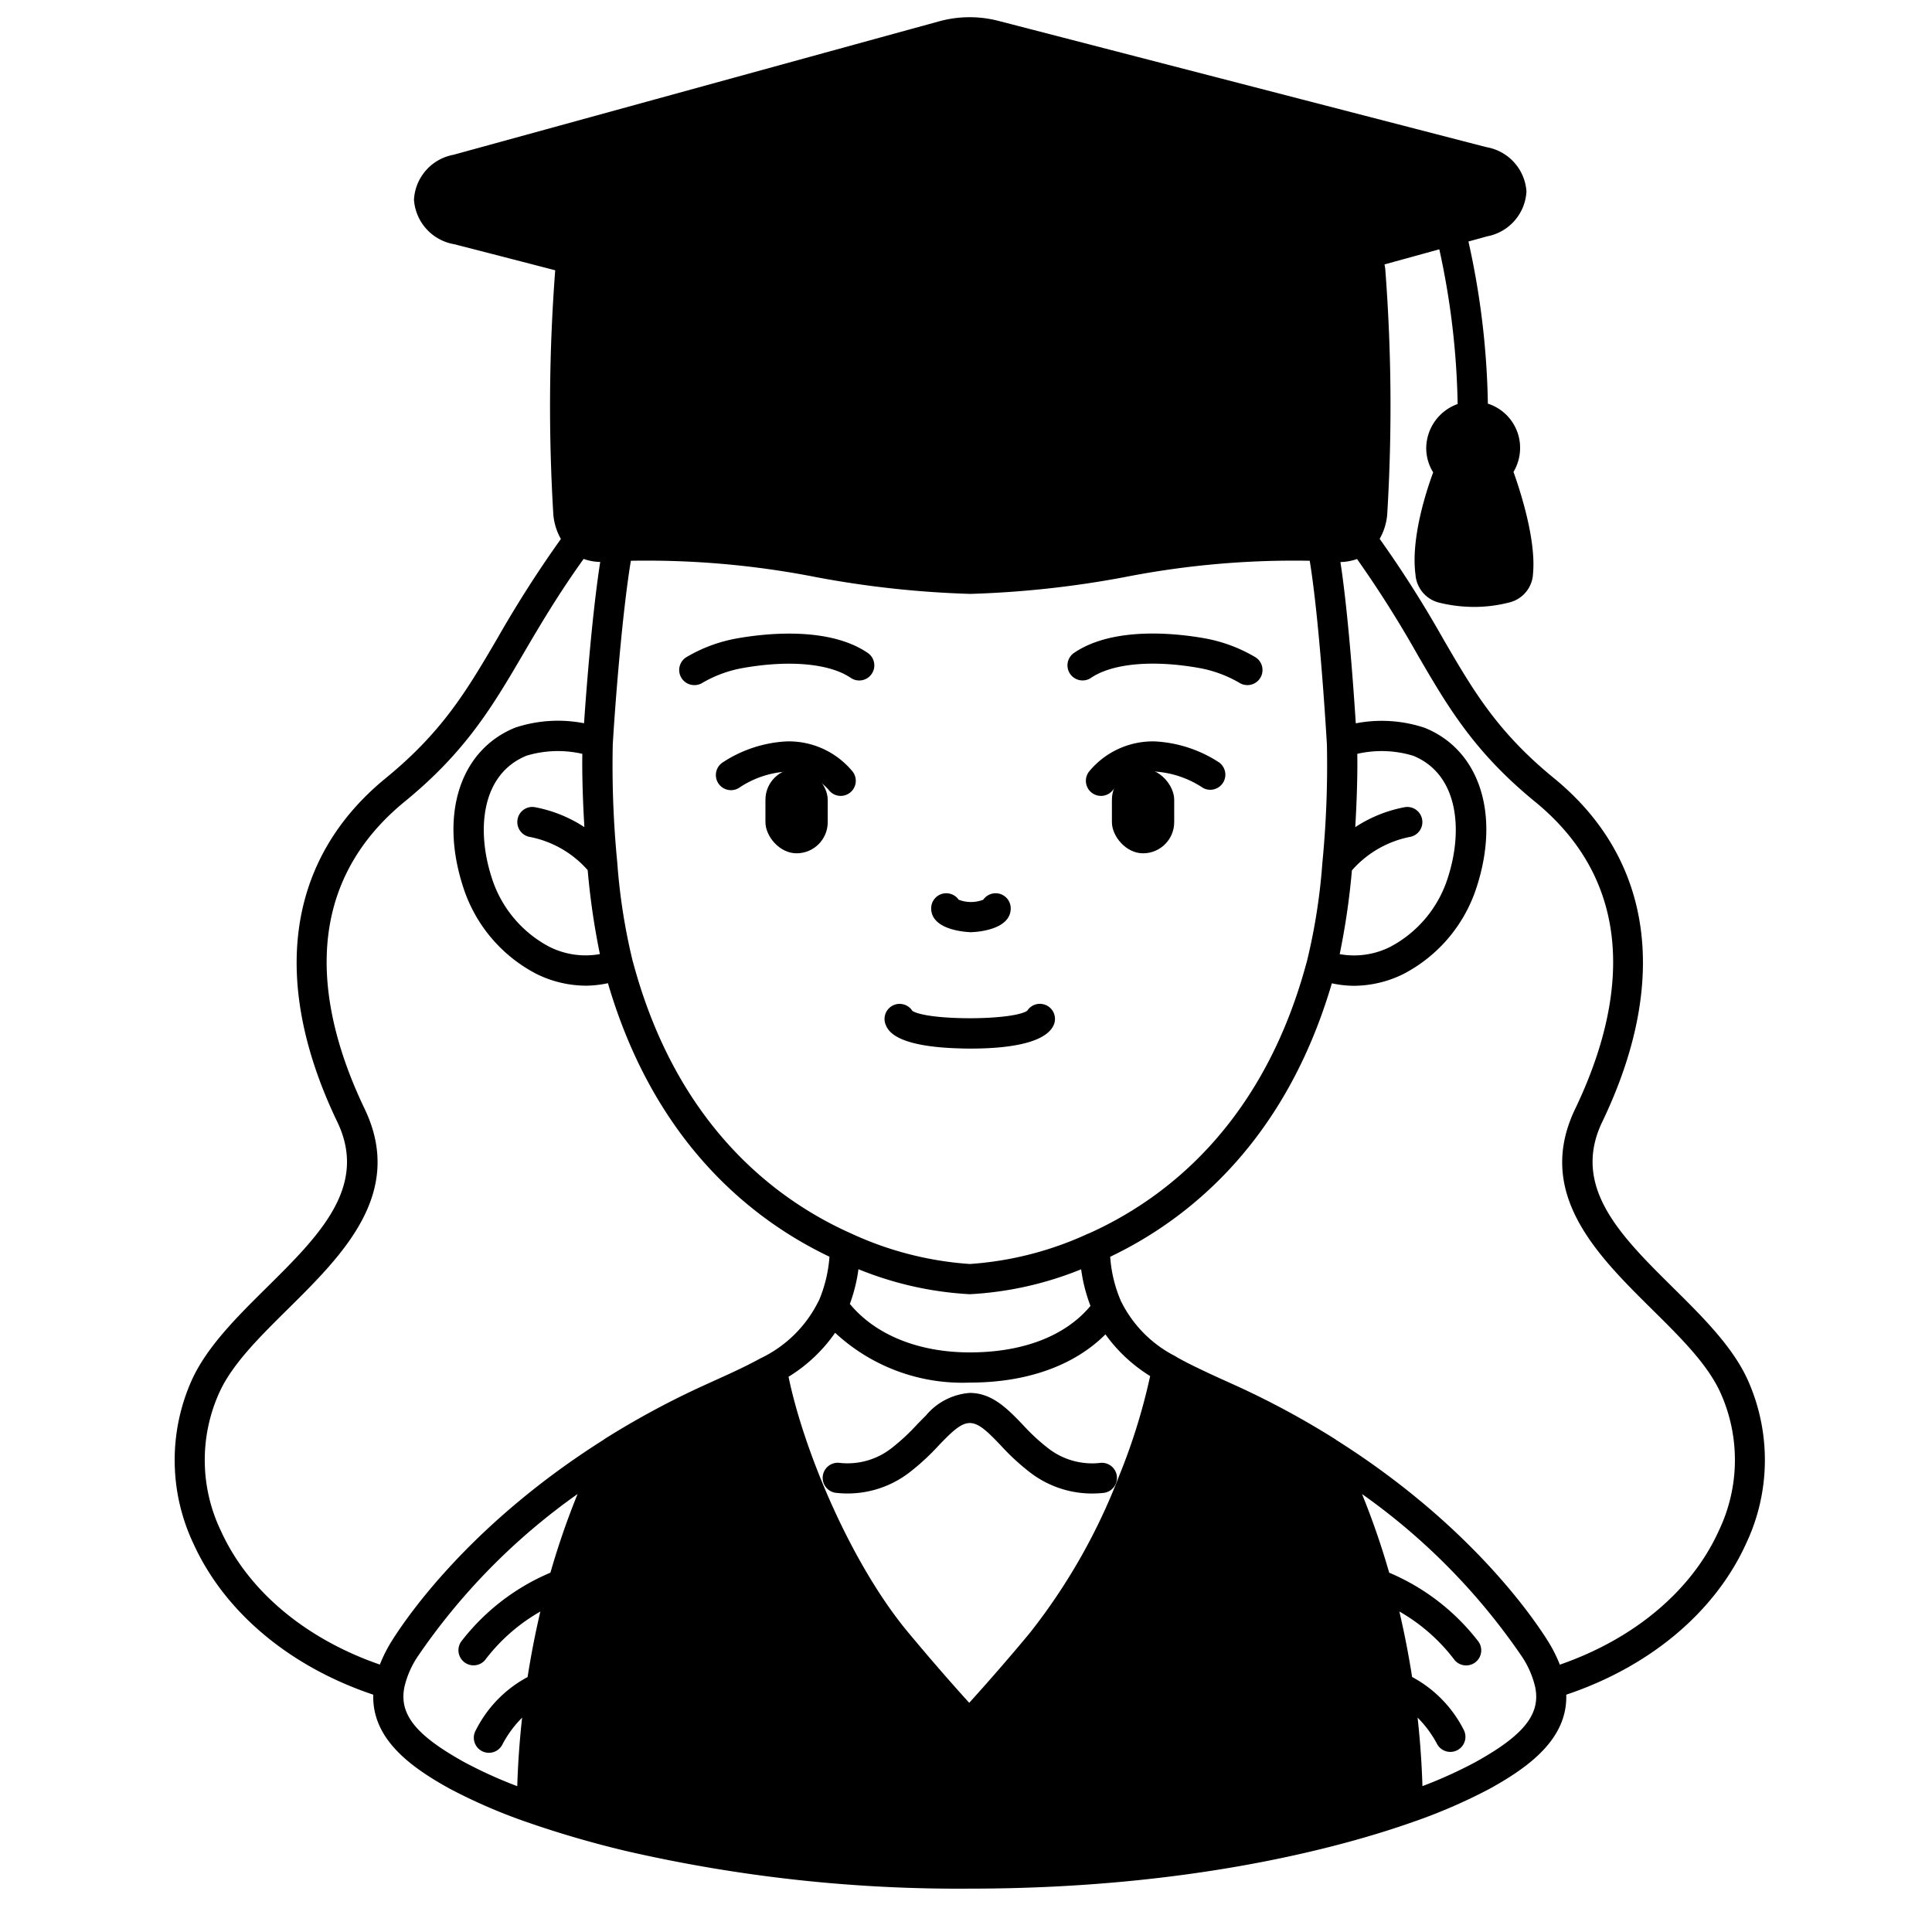<svg id="Solid" xmlns="http://www.w3.org/2000/svg" viewBox="0 0 128 128"><title>avatar-01_19</title><rect x="50.712" y="50.924" width="4.127" height="5.61" rx="2.063" ry="2.063"/><rect x="73.668" y="50.924" width="4.127" height="5.61" rx="2.063" ry="2.063" transform="translate(151.462 107.458) rotate(-180)"/><path d="M64.34,69.471c-.218,0-.425,0-.619-.008-4.425-.1-4.887-1.2-5.04-1.565a1,1,0,0,1,1.766-.924c1.036.652,6.625.648,7.607-.008a1,1,0,0,1,1.742.975C69.179,69.234,66.34,69.471,64.34,69.471Zm3.651-2.392h0Z"/><path d="M64.333,61.76c-.026,0-2.64-.043-2.64-1.58a1,1,0,0,1,1.821-.571,2.269,2.269,0,0,0,1.628,0,1,1,0,0,1,1.821.571C66.963,61.717,64.36,61.76,64.333,61.76Z"/><path d="M72.942,52.73a1,1,0,0,1-.811-1.584,5.467,5.467,0,0,1,4.4-2.025A8.586,8.586,0,0,1,80.749,50.5,1,1,0,0,1,79.7,52.2a6.465,6.465,0,0,0-3.165-1.08,3.535,3.535,0,0,0-2.778,1.193A1,1,0,0,1,72.942,52.73Z"/><path d="M82.642,45.39a1,1,0,0,1-.545-.162,8.148,8.148,0,0,0-2.62-.966c-3.082-.556-5.775-.313-7.193.647a1,1,0,0,1-1.122-1.657c2.653-1.8,6.954-1.267,8.679-.957a10.081,10.081,0,0,1,3.349,1.257,1,1,0,0,1-.548,1.838Z"/><path d="M55.7,52.73a1,1,0,0,1-.812-.416,3.542,3.542,0,0,0-2.779-1.193,6.362,6.362,0,0,0-3.15,1.078A1,1,0,0,1,47.9,50.5a8.494,8.494,0,0,1,4.209-1.38,5.47,5.47,0,0,1,4.4,2.025A1,1,0,0,1,55.7,52.73Z"/><path d="M46,45.39a1,1,0,0,1-.547-1.838A10.032,10.032,0,0,1,48.8,42.3c1.74-.312,6.049-.841,8.689.957a1,1,0,0,1-1.126,1.653c-1.409-.959-4.1-1.2-7.2-.643a8.1,8.1,0,0,0-2.61.964A1.007,1.007,0,0,1,46,45.39Z"/><path d="M115.794,91.428c-1-2.212-3.012-4.2-4.956-6.124-3.471-3.434-6.75-6.678-4.683-10.981,4.481-9.329,3.345-17.414-3.2-22.767-3.769-3.081-5.346-5.8-7.343-9.233A74.553,74.553,0,0,0,91.406,35.7a3.921,3.921,0,0,0,.5-1.6,118.672,118.672,0,0,0-.128-16.262c-.008-.107-.034-.213-.05-.32l3.63-1a51.61,51.61,0,0,1,1.215,10.249,3.131,3.131,0,0,0-2.082,2.937,3.043,3.043,0,0,0,.46,1.592c-.46,1.246-1.486,4.378-1.172,6.768a2.067,2.067,0,0,0,1.565,1.862,9.722,9.722,0,0,0,2.32.284,9.34,9.34,0,0,0,2.386-.31,2.059,2.059,0,0,0,1.517-1.9c.209-2.246-.846-5.485-1.294-6.734a3.135,3.135,0,0,0,.438-1.6,3.073,3.073,0,0,0-2.136-2.923A52.93,52.93,0,0,0,97.288,16l.218-.06c.4-.109.751-.205,1.011-.28a3.2,3.2,0,0,0,2.615-2.979,3.2,3.2,0,0,0-2.658-2.933L66.148,1.383a7.616,7.616,0,0,0-3.9.023C57.594,2.682,50.259,4.7,43.342,6.6l-13.3,3.655a3.2,3.2,0,0,0-2.615,2.975,3.212,3.212,0,0,0,2.663,2.95c1.437.364,5.045,1.3,6.694,1.727a118.551,118.551,0,0,0-.123,16.2,3.946,3.946,0,0,0,.5,1.6,76.881,76.881,0,0,0-4.2,6.571c-2.026,3.457-3.625,6.187-7.414,9.284-6.543,5.353-7.68,13.438-3.2,22.767,2.066,4.3-1.213,7.547-4.684,10.981-1.944,1.923-3.954,3.912-4.956,6.124a12.954,12.954,0,0,0,.117,10.855c2.068,4.534,6.383,8.138,11.906,9.988-.091,2.939,2.474,4.8,5.075,6.234a36.4,36.4,0,0,0,5.1,2.208,67.7,67.7,0,0,0,6.59,1.919,98.355,98.355,0,0,0,22.752,2.489c14.642,0,24.669-2.762,29.346-4.41a36.34,36.34,0,0,0,5.1-2.206c2.6-1.438,5.166-3.3,5.075-6.234,5.522-1.85,9.837-5.454,11.905-9.988A12.954,12.954,0,0,0,115.794,91.428ZM71.629,84.094a10.693,10.693,0,0,0,.618,2.427C70.593,88.506,67.79,89.6,64.253,89.6c-3.413,0-6.266-1.171-7.947-3.212a10.834,10.834,0,0,0,.569-2.3,22.726,22.726,0,0,0,7.378,1.657A22.732,22.732,0,0,0,71.629,84.094ZM55.328,88.3a12.392,12.392,0,0,0,8.925,3.3c3.793,0,6.917-1.129,8.985-3.194A10.364,10.364,0,0,0,76.2,91.168a39.943,39.943,0,0,1-2.034,6.56,39.735,39.735,0,0,1-5.941,10.463c-1.3,1.568-2.651,3.121-4.011,4.625-1.36-1.5-2.706-3.057-4.013-4.627-3.775-4.511-6.925-11.985-7.959-16.975A10.294,10.294,0,0,0,55.328,88.3Zm16.766-6.563-.013,0h0a22.259,22.259,0,0,1-7.827,2.006,22.279,22.279,0,0,1-7.843-2.013C51.455,79.528,44.933,74.653,42,63.969l-.087-.311a39.7,39.7,0,0,1-1.016-6.5,66.191,66.191,0,0,1-.3-7.824c.153-2.638.63-8.761,1.2-12.182a58.187,58.187,0,0,1,12.288,1.088,65.641,65.641,0,0,0,10.2,1.107,65.641,65.641,0,0,0,10.2-1.107,58.259,58.259,0,0,1,12.288-1.088c.648,3.955,1.087,11.305,1.138,12.177a66.49,66.49,0,0,1-.3,7.828,39.586,39.586,0,0,1-1.016,6.5l-.086.311C83.573,74.653,77.051,79.528,72.094,81.738ZM38.717,54.8a9,9,0,0,0-3.3-1.326.99.99,0,0,0-1.132.841,1,1,0,0,0,.839,1.138,6.85,6.85,0,0,1,3.811,2.194,48.568,48.568,0,0,0,.809,5.564,5.347,5.347,0,0,1-3.344-.482,7.838,7.838,0,0,1-3.826-4.594c-1.016-3.137-.7-6.848,2.32-8.072a7.226,7.226,0,0,1,3.687-.119C38.561,51.122,38.6,52.864,38.717,54.8Zm50.851,2.865a6.891,6.891,0,0,1,3.814-2.212,1,1,0,0,0-.293-1.979,9.005,9.005,0,0,0-3.3,1.326c.116-1.932.156-3.673.135-4.856a7.194,7.194,0,0,1,3.7.126c3,1.217,3.32,4.928,2.305,8.063a7.843,7.843,0,0,1-3.826,4.6,5.343,5.343,0,0,1-3.345.481A48.3,48.3,0,0,0,89.568,57.662ZM14.649,101.453a10.838,10.838,0,0,1-.115-9.2c.85-1.874,2.642-3.648,4.541-5.526,3.639-3.6,7.763-7.681,5.08-13.269C21.3,67.5,19.436,59.141,26.816,53.105c4.067-3.325,5.831-6.336,7.873-9.822,1.074-1.832,2.282-3.887,3.977-6.253a3.433,3.433,0,0,0,1.1.2c-.5,3.191-.888,7.994-1.072,10.687a9.006,9.006,0,0,0-4.562.291c-3.629,1.472-5.018,5.7-3.454,10.536a9.87,9.87,0,0,0,4.848,5.773,7.463,7.463,0,0,0,3.3.787,7.157,7.157,0,0,0,1.451-.165C43.365,75.685,49.8,80.8,54.954,83.261a9.086,9.086,0,0,1-.7,2.906.953.953,0,0,0-.067.121A8.22,8.22,0,0,1,50.371,90c-.561.309-1.152.6-1.753.881-.438.206-.886.408-1.338.613-.38.173-.764.347-1.15.526a56.167,56.167,0,0,0-6.049,3.3.961.961,0,0,0-.1.074c-8.711,5.5-12.933,11.583-14.024,13.323a9.5,9.5,0,0,0-.79,1.565C20.271,108.592,16.46,105.424,14.649,101.453Zm12.145,10.313a6.12,6.12,0,0,1,.856-1.984,42.419,42.419,0,0,1,10.617-10.8,51.649,51.649,0,0,0-1.8,5.211,14.657,14.657,0,0,0-5.917,4.57A1,1,0,1,0,32.2,109.9a12.112,12.112,0,0,1,3.6-3.132c-.356,1.519-.632,2.974-.846,4.34a8.134,8.134,0,0,0-3.425,3.514,1,1,0,1,0,1.762.943,7.3,7.3,0,0,1,1.3-1.766c-.194,1.765-.284,3.3-.321,4.54a29.783,29.783,0,0,1-3.489-1.581C27.543,114.967,26.426,113.57,26.794,111.766Zm70.936,4.989a29.642,29.642,0,0,1-3.49,1.581c-.036-1.237-.126-2.775-.321-4.54a7.271,7.271,0,0,1,1.3,1.766,1,1,0,0,0,1.763-.943,8.136,8.136,0,0,0-3.426-3.514c-.213-1.366-.49-2.821-.845-4.34a12.12,12.12,0,0,1,3.595,3.132,1,1,0,1,0,1.648-1.133,14.651,14.651,0,0,0-5.917-4.57,51.646,51.646,0,0,0-1.8-5.211,42.435,42.435,0,0,1,10.615,10.8,6.141,6.141,0,0,1,.858,1.989C102.08,113.57,100.963,114.967,97.73,116.755Zm16.127-15.3c-1.811,3.971-5.622,7.139-10.515,8.833a9.448,9.448,0,0,0-.791-1.567c-1.09-1.738-5.312-7.82-14.021-13.319a1,1,0,0,0-.105-.076,56.093,56.093,0,0,0-6.051-3.3c-.384-.178-.767-.352-1.148-.525-.452-.2-.9-.407-1.333-.611-.612-.291-1.19-.565-1.776-.892-.088-.044-.175-.1-.289-.168a8.092,8.092,0,0,1-3.5-3.506.94.94,0,0,0-.046-.085,8.9,8.9,0,0,1-.728-2.975c5.151-2.46,11.59-7.577,14.684-18.117a7.167,7.167,0,0,0,1.452.165,7.469,7.469,0,0,0,3.3-.787,9.881,9.881,0,0,0,4.849-5.774c1.562-4.83.174-9.063-3.44-10.528a8.99,8.99,0,0,0-4.574-.3c-.161-2.5-.52-7.428-1.018-10.687a3.434,3.434,0,0,0,1.1-.2,73.761,73.761,0,0,1,3.985,6.3c2.015,3.469,3.756,6.466,7.806,9.778,7.381,6.036,5.521,14.4,2.662,20.352-2.684,5.588,1.441,9.668,5.079,13.269,1.9,1.878,3.692,3.652,4.541,5.526A10.838,10.838,0,0,1,113.857,101.453Z"/><path d="M55.4,98.905a6.718,6.718,0,0,0,4.877-1.371,15.538,15.538,0,0,0,1.911-1.765c.189-.2.373-.388.555-.566.674-.664,1.1-.923,1.508-.923.605,0,1.181.568,2.069,1.5a15.094,15.094,0,0,0,1.906,1.759,6.739,6.739,0,0,0,4.116,1.41,7.558,7.558,0,0,0,.76-.039,1,1,0,0,0-.2-1.99,4.735,4.735,0,0,1-3.485-.99,13.173,13.173,0,0,1-1.651-1.535c-1-1.037-2.024-2.11-3.513-2.11a4.184,4.184,0,0,0-2.912,1.5c-.194.191-.391.395-.592.6a13.689,13.689,0,0,1-1.661,1.543,4.731,4.731,0,0,1-3.484.989,1,1,0,0,0-.2,1.99Z"/></svg>